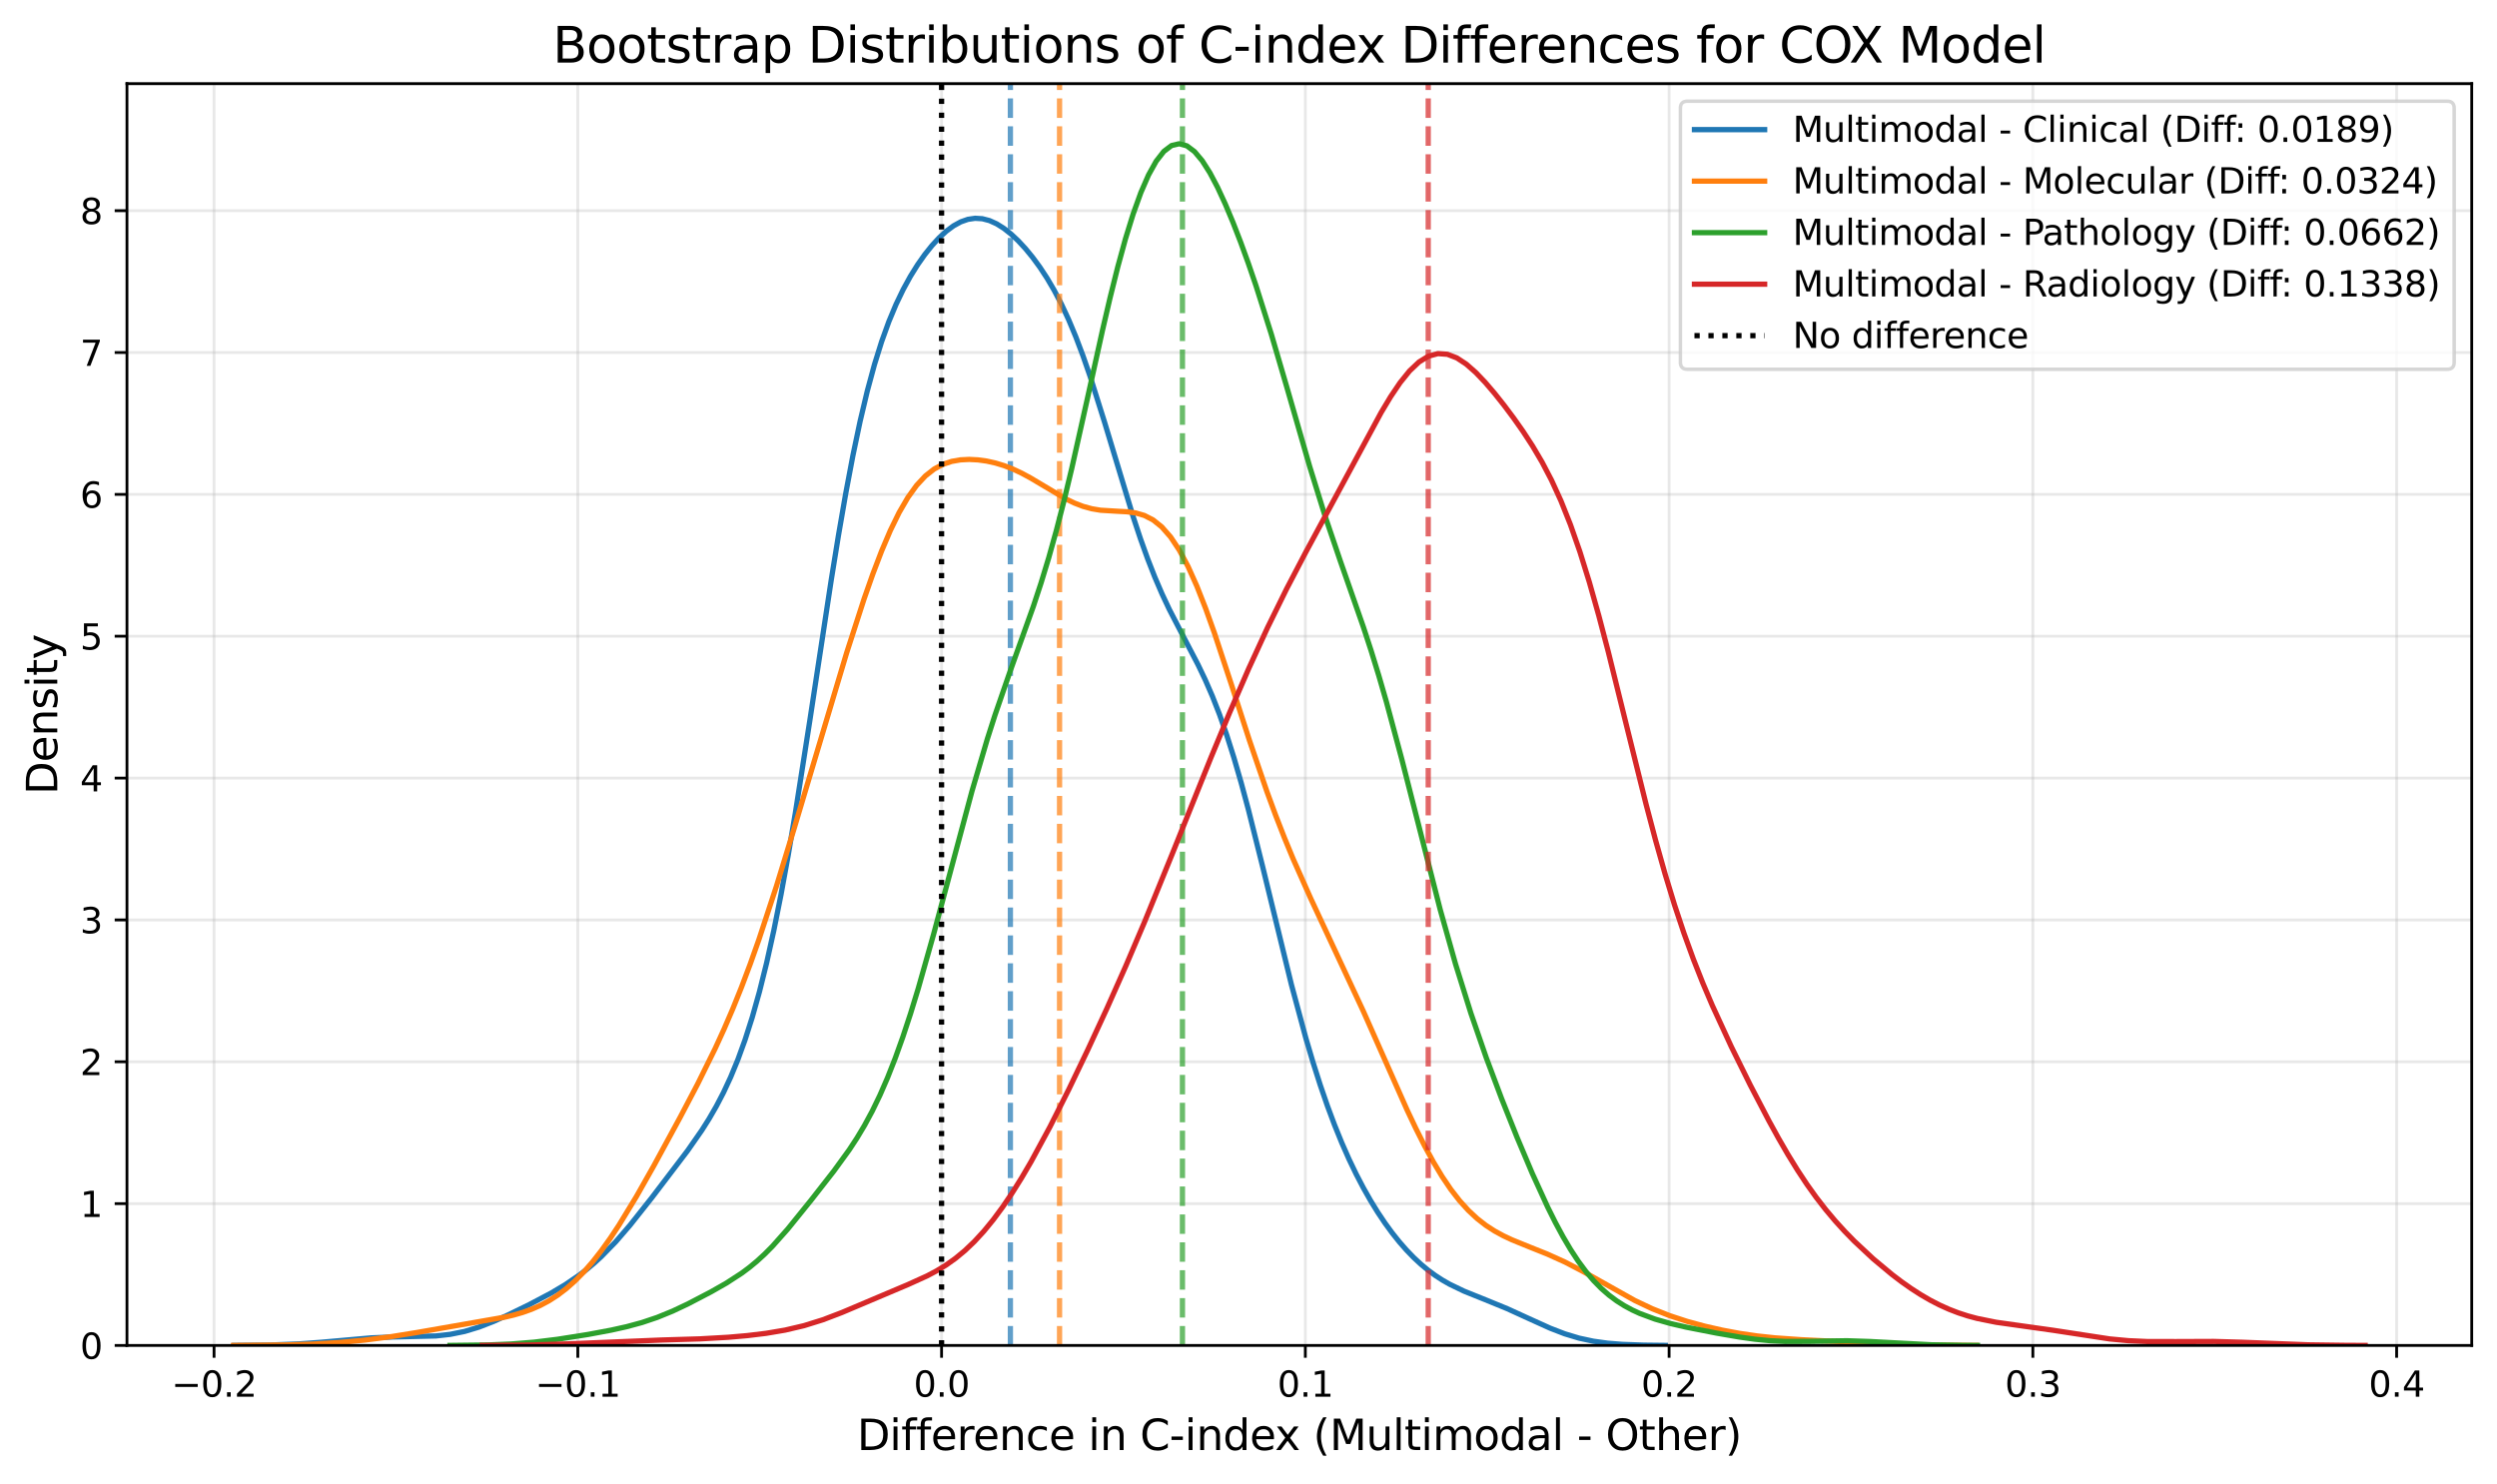 <?xml version="1.0" encoding="utf-8" standalone="no"?>
<!DOCTYPE svg PUBLIC "-//W3C//DTD SVG 1.1//EN"
  "http://www.w3.org/Graphics/SVG/1.1/DTD/svg11.dtd">
<svg xmlns:xlink="http://www.w3.org/1999/xlink" width="711.426pt" height="422.89pt" viewBox="0 0 711.426 422.89" xmlns="http://www.w3.org/2000/svg" version="1.1">
 <defs>
  <style type="text/css">*{stroke-linejoin: round; stroke-linecap: butt}</style>
 </defs>
 <g id="figure_1">
  <g id="patch_1">
   <path d="M 0 422.89 
L 711.426 422.89 
L 711.426 0 
L 0 0 
z
" style="fill: #ffffff"/>
  </g>
  <g id="axes_1">
   <g id="patch_2">
    <path d="M 36.176 383.398 
L 704.226 383.398 
L 704.226 23.838 
L 36.176 23.838 
z
" style="fill: #ffffff"/>
   </g>
   <g id="matplotlib.axis_1">
    <g id="xtick_1">
     <g id="line2d_1">
      <path d="M 60.985 383.398 
L 60.985 23.838 
" clip-path="url(#p49c744f603)" style="fill: none; stroke: #b0b0b0; stroke-opacity: 0.3; stroke-width: 0.8; stroke-linecap: square"/>
     </g>
     <g id="line2d_2">
      <defs>
       <path id="mcd93b3eced" d="M 0 0 
L 0 3.5 
" style="stroke: #000000; stroke-width: 0.8"/>
      </defs>
      <g>
       <use xlink:href="#mcd93b3eced" x="60.985" y="383.398" style="stroke: #000000; stroke-width: 0.8"/>
      </g>
     </g>
     <g id="text_1">
      <!-- −0.2 -->
      <g transform="translate(48.843 397.996) scale(0.1 -0.1)">
       <defs>
        <path id="DejaVuSans-2212" d="M 678 2272 
L 4684 2272 
L 4684 1741 
L 678 1741 
L 678 2272 
z
" transform="scale(0.016)"/>
        <path id="DejaVuSans-30" d="M 2034 4250 
Q 1547 4250 1301 3770 
Q 1056 3291 1056 2328 
Q 1056 1369 1301 889 
Q 1547 409 2034 409 
Q 2525 409 2770 889 
Q 3016 1369 3016 2328 
Q 3016 3291 2770 3770 
Q 2525 4250 2034 4250 
z
M 2034 4750 
Q 2819 4750 3233 4129 
Q 3647 3509 3647 2328 
Q 3647 1150 3233 529 
Q 2819 -91 2034 -91 
Q 1250 -91 836 529 
Q 422 1150 422 2328 
Q 422 3509 836 4129 
Q 1250 4750 2034 4750 
z
" transform="scale(0.016)"/>
        <path id="DejaVuSans-2e" d="M 684 794 
L 1344 794 
L 1344 0 
L 684 0 
L 684 794 
z
" transform="scale(0.016)"/>
        <path id="DejaVuSans-32" d="M 1228 531 
L 3431 531 
L 3431 0 
L 469 0 
L 469 531 
Q 828 903 1448 1529 
Q 2069 2156 2228 2338 
Q 2531 2678 2651 2914 
Q 2772 3150 2772 3378 
Q 2772 3750 2511 3984 
Q 2250 4219 1831 4219 
Q 1534 4219 1204 4116 
Q 875 4013 500 3803 
L 500 4441 
Q 881 4594 1212 4672 
Q 1544 4750 1819 4750 
Q 2544 4750 2975 4387 
Q 3406 4025 3406 3419 
Q 3406 3131 3298 2873 
Q 3191 2616 2906 2266 
Q 2828 2175 2409 1742 
Q 1991 1309 1228 531 
z
" transform="scale(0.016)"/>
       </defs>
       <use xlink:href="#DejaVuSans-2212"/>
       <use xlink:href="#DejaVuSans-30" transform="translate(83.789 0)"/>
       <use xlink:href="#DejaVuSans-2e" transform="translate(147.412 0)"/>
       <use xlink:href="#DejaVuSans-32" transform="translate(179.199 0)"/>
      </g>
     </g>
    </g>
    <g id="xtick_2">
     <g id="line2d_3">
      <path d="M 164.625 383.398 
L 164.625 23.838 
" clip-path="url(#p49c744f603)" style="fill: none; stroke: #b0b0b0; stroke-opacity: 0.3; stroke-width: 0.8; stroke-linecap: square"/>
     </g>
     <g id="line2d_4">
      <g>
       <use xlink:href="#mcd93b3eced" x="164.625" y="383.398" style="stroke: #000000; stroke-width: 0.8"/>
      </g>
     </g>
     <g id="text_2">
      <!-- −0.1 -->
      <g transform="translate(152.484 397.996) scale(0.1 -0.1)">
       <defs>
        <path id="DejaVuSans-31" d="M 794 531 
L 1825 531 
L 1825 4091 
L 703 3866 
L 703 4441 
L 1819 4666 
L 2450 4666 
L 2450 531 
L 3481 531 
L 3481 0 
L 794 0 
L 794 531 
z
" transform="scale(0.016)"/>
       </defs>
       <use xlink:href="#DejaVuSans-2212"/>
       <use xlink:href="#DejaVuSans-30" transform="translate(83.789 0)"/>
       <use xlink:href="#DejaVuSans-2e" transform="translate(147.412 0)"/>
       <use xlink:href="#DejaVuSans-31" transform="translate(179.199 0)"/>
      </g>
     </g>
    </g>
    <g id="xtick_3">
     <g id="line2d_5">
      <path d="M 268.266 383.398 
L 268.266 23.838 
" clip-path="url(#p49c744f603)" style="fill: none; stroke: #b0b0b0; stroke-opacity: 0.3; stroke-width: 0.8; stroke-linecap: square"/>
     </g>
     <g id="line2d_6">
      <g>
       <use xlink:href="#mcd93b3eced" x="268.266" y="383.398" style="stroke: #000000; stroke-width: 0.8"/>
      </g>
     </g>
     <g id="text_3">
      <!-- 0.0 -->
      <g transform="translate(260.315 397.996) scale(0.1 -0.1)">
       <use xlink:href="#DejaVuSans-30"/>
       <use xlink:href="#DejaVuSans-2e" transform="translate(63.623 0)"/>
       <use xlink:href="#DejaVuSans-30" transform="translate(95.41 0)"/>
      </g>
     </g>
    </g>
    <g id="xtick_4">
     <g id="line2d_7">
      <path d="M 371.907 383.398 
L 371.907 23.838 
" clip-path="url(#p49c744f603)" style="fill: none; stroke: #b0b0b0; stroke-opacity: 0.3; stroke-width: 0.8; stroke-linecap: square"/>
     </g>
     <g id="line2d_8">
      <g>
       <use xlink:href="#mcd93b3eced" x="371.907" y="383.398" style="stroke: #000000; stroke-width: 0.8"/>
      </g>
     </g>
     <g id="text_4">
      <!-- 0.1 -->
      <g transform="translate(363.955 397.996) scale(0.1 -0.1)">
       <use xlink:href="#DejaVuSans-30"/>
       <use xlink:href="#DejaVuSans-2e" transform="translate(63.623 0)"/>
       <use xlink:href="#DejaVuSans-31" transform="translate(95.41 0)"/>
      </g>
     </g>
    </g>
    <g id="xtick_5">
     <g id="line2d_9">
      <path d="M 475.547 383.398 
L 475.547 23.838 
" clip-path="url(#p49c744f603)" style="fill: none; stroke: #b0b0b0; stroke-opacity: 0.3; stroke-width: 0.8; stroke-linecap: square"/>
     </g>
     <g id="line2d_10">
      <g>
       <use xlink:href="#mcd93b3eced" x="475.547" y="383.398" style="stroke: #000000; stroke-width: 0.8"/>
      </g>
     </g>
     <g id="text_5">
      <!-- 0.2 -->
      <g transform="translate(467.596 397.996) scale(0.1 -0.1)">
       <use xlink:href="#DejaVuSans-30"/>
       <use xlink:href="#DejaVuSans-2e" transform="translate(63.623 0)"/>
       <use xlink:href="#DejaVuSans-32" transform="translate(95.41 0)"/>
      </g>
     </g>
    </g>
    <g id="xtick_6">
     <g id="line2d_11">
      <path d="M 579.188 383.398 
L 579.188 23.838 
" clip-path="url(#p49c744f603)" style="fill: none; stroke: #b0b0b0; stroke-opacity: 0.3; stroke-width: 0.8; stroke-linecap: square"/>
     </g>
     <g id="line2d_12">
      <g>
       <use xlink:href="#mcd93b3eced" x="579.188" y="383.398" style="stroke: #000000; stroke-width: 0.8"/>
      </g>
     </g>
     <g id="text_6">
      <!-- 0.3 -->
      <g transform="translate(571.236 397.996) scale(0.1 -0.1)">
       <defs>
        <path id="DejaVuSans-33" d="M 2597 2516 
Q 3050 2419 3304 2112 
Q 3559 1806 3559 1356 
Q 3559 666 3084 287 
Q 2609 -91 1734 -91 
Q 1441 -91 1130 -33 
Q 819 25 488 141 
L 488 750 
Q 750 597 1062 519 
Q 1375 441 1716 441 
Q 2309 441 2620 675 
Q 2931 909 2931 1356 
Q 2931 1769 2642 2001 
Q 2353 2234 1838 2234 
L 1294 2234 
L 1294 2753 
L 1863 2753 
Q 2328 2753 2575 2939 
Q 2822 3125 2822 3475 
Q 2822 3834 2567 4026 
Q 2313 4219 1838 4219 
Q 1578 4219 1281 4162 
Q 984 4106 628 3988 
L 628 4550 
Q 988 4650 1302 4700 
Q 1616 4750 1894 4750 
Q 2613 4750 3031 4423 
Q 3450 4097 3450 3541 
Q 3450 3153 3228 2886 
Q 3006 2619 2597 2516 
z
" transform="scale(0.016)"/>
       </defs>
       <use xlink:href="#DejaVuSans-30"/>
       <use xlink:href="#DejaVuSans-2e" transform="translate(63.623 0)"/>
       <use xlink:href="#DejaVuSans-33" transform="translate(95.41 0)"/>
      </g>
     </g>
    </g>
    <g id="xtick_7">
     <g id="line2d_13">
      <path d="M 682.829 383.398 
L 682.829 23.838 
" clip-path="url(#p49c744f603)" style="fill: none; stroke: #b0b0b0; stroke-opacity: 0.3; stroke-width: 0.8; stroke-linecap: square"/>
     </g>
     <g id="line2d_14">
      <g>
       <use xlink:href="#mcd93b3eced" x="682.829" y="383.398" style="stroke: #000000; stroke-width: 0.8"/>
      </g>
     </g>
     <g id="text_7">
      <!-- 0.4 -->
      <g transform="translate(674.877 397.996) scale(0.1 -0.1)">
       <defs>
        <path id="DejaVuSans-34" d="M 2419 4116 
L 825 1625 
L 2419 1625 
L 2419 4116 
z
M 2253 4666 
L 3047 4666 
L 3047 1625 
L 3713 1625 
L 3713 1100 
L 3047 1100 
L 3047 0 
L 2419 0 
L 2419 1100 
L 313 1100 
L 313 1709 
L 2253 4666 
z
" transform="scale(0.016)"/>
       </defs>
       <use xlink:href="#DejaVuSans-30"/>
       <use xlink:href="#DejaVuSans-2e" transform="translate(63.623 0)"/>
       <use xlink:href="#DejaVuSans-34" transform="translate(95.41 0)"/>
      </g>
     </g>
    </g>
    <g id="text_8">
     <!-- Difference in C-index (Multimodal - Other) -->
     <g transform="translate(244.19 413.194) scale(0.12 -0.12)">
      <defs>
       <path id="DejaVuSans-44" d="M 1259 4147 
L 1259 519 
L 2022 519 
Q 2988 519 3436 956 
Q 3884 1394 3884 2338 
Q 3884 3275 3436 3711 
Q 2988 4147 2022 4147 
L 1259 4147 
z
M 628 4666 
L 1925 4666 
Q 3281 4666 3915 4102 
Q 4550 3538 4550 2338 
Q 4550 1131 3912 565 
Q 3275 0 1925 0 
L 628 0 
L 628 4666 
z
" transform="scale(0.016)"/>
       <path id="DejaVuSans-69" d="M 603 3500 
L 1178 3500 
L 1178 0 
L 603 0 
L 603 3500 
z
M 603 4863 
L 1178 4863 
L 1178 4134 
L 603 4134 
L 603 4863 
z
" transform="scale(0.016)"/>
       <path id="DejaVuSans-66" d="M 2375 4863 
L 2375 4384 
L 1825 4384 
Q 1516 4384 1395 4259 
Q 1275 4134 1275 3809 
L 1275 3500 
L 2222 3500 
L 2222 3053 
L 1275 3053 
L 1275 0 
L 697 0 
L 697 3053 
L 147 3053 
L 147 3500 
L 697 3500 
L 697 3744 
Q 697 4328 969 4595 
Q 1241 4863 1831 4863 
L 2375 4863 
z
" transform="scale(0.016)"/>
       <path id="DejaVuSans-65" d="M 3597 1894 
L 3597 1613 
L 953 1613 
Q 991 1019 1311 708 
Q 1631 397 2203 397 
Q 2534 397 2845 478 
Q 3156 559 3463 722 
L 3463 178 
Q 3153 47 2828 -22 
Q 2503 -91 2169 -91 
Q 1331 -91 842 396 
Q 353 884 353 1716 
Q 353 2575 817 3079 
Q 1281 3584 2069 3584 
Q 2775 3584 3186 3129 
Q 3597 2675 3597 1894 
z
M 3022 2063 
Q 3016 2534 2758 2815 
Q 2500 3097 2075 3097 
Q 1594 3097 1305 2825 
Q 1016 2553 972 2059 
L 3022 2063 
z
" transform="scale(0.016)"/>
       <path id="DejaVuSans-72" d="M 2631 2963 
Q 2534 3019 2420 3045 
Q 2306 3072 2169 3072 
Q 1681 3072 1420 2755 
Q 1159 2438 1159 1844 
L 1159 0 
L 581 0 
L 581 3500 
L 1159 3500 
L 1159 2956 
Q 1341 3275 1631 3429 
Q 1922 3584 2338 3584 
Q 2397 3584 2469 3576 
Q 2541 3569 2628 3553 
L 2631 2963 
z
" transform="scale(0.016)"/>
       <path id="DejaVuSans-6e" d="M 3513 2113 
L 3513 0 
L 2938 0 
L 2938 2094 
Q 2938 2591 2744 2837 
Q 2550 3084 2163 3084 
Q 1697 3084 1428 2787 
Q 1159 2491 1159 1978 
L 1159 0 
L 581 0 
L 581 3500 
L 1159 3500 
L 1159 2956 
Q 1366 3272 1645 3428 
Q 1925 3584 2291 3584 
Q 2894 3584 3203 3211 
Q 3513 2838 3513 2113 
z
" transform="scale(0.016)"/>
       <path id="DejaVuSans-63" d="M 3122 3366 
L 3122 2828 
Q 2878 2963 2633 3030 
Q 2388 3097 2138 3097 
Q 1578 3097 1268 2742 
Q 959 2388 959 1747 
Q 959 1106 1268 751 
Q 1578 397 2138 397 
Q 2388 397 2633 464 
Q 2878 531 3122 666 
L 3122 134 
Q 2881 22 2623 -34 
Q 2366 -91 2075 -91 
Q 1284 -91 818 406 
Q 353 903 353 1747 
Q 353 2603 823 3093 
Q 1294 3584 2113 3584 
Q 2378 3584 2631 3529 
Q 2884 3475 3122 3366 
z
" transform="scale(0.016)"/>
       <path id="DejaVuSans-20" transform="scale(0.016)"/>
       <path id="DejaVuSans-43" d="M 4122 4306 
L 4122 3641 
Q 3803 3938 3442 4084 
Q 3081 4231 2675 4231 
Q 1875 4231 1450 3742 
Q 1025 3253 1025 2328 
Q 1025 1406 1450 917 
Q 1875 428 2675 428 
Q 3081 428 3442 575 
Q 3803 722 4122 1019 
L 4122 359 
Q 3791 134 3420 21 
Q 3050 -91 2638 -91 
Q 1578 -91 968 557 
Q 359 1206 359 2328 
Q 359 3453 968 4101 
Q 1578 4750 2638 4750 
Q 3056 4750 3426 4639 
Q 3797 4528 4122 4306 
z
" transform="scale(0.016)"/>
       <path id="DejaVuSans-2d" d="M 313 2009 
L 1997 2009 
L 1997 1497 
L 313 1497 
L 313 2009 
z
" transform="scale(0.016)"/>
       <path id="DejaVuSans-64" d="M 2906 2969 
L 2906 4863 
L 3481 4863 
L 3481 0 
L 2906 0 
L 2906 525 
Q 2725 213 2448 61 
Q 2172 -91 1784 -91 
Q 1150 -91 751 415 
Q 353 922 353 1747 
Q 353 2572 751 3078 
Q 1150 3584 1784 3584 
Q 2172 3584 2448 3432 
Q 2725 3281 2906 2969 
z
M 947 1747 
Q 947 1113 1208 752 
Q 1469 391 1925 391 
Q 2381 391 2643 752 
Q 2906 1113 2906 1747 
Q 2906 2381 2643 2742 
Q 2381 3103 1925 3103 
Q 1469 3103 1208 2742 
Q 947 2381 947 1747 
z
" transform="scale(0.016)"/>
       <path id="DejaVuSans-78" d="M 3513 3500 
L 2247 1797 
L 3578 0 
L 2900 0 
L 1881 1375 
L 863 0 
L 184 0 
L 1544 1831 
L 300 3500 
L 978 3500 
L 1906 2253 
L 2834 3500 
L 3513 3500 
z
" transform="scale(0.016)"/>
       <path id="DejaVuSans-28" d="M 1984 4856 
Q 1566 4138 1362 3434 
Q 1159 2731 1159 2009 
Q 1159 1288 1364 580 
Q 1569 -128 1984 -844 
L 1484 -844 
Q 1016 -109 783 600 
Q 550 1309 550 2009 
Q 550 2706 781 3412 
Q 1013 4119 1484 4856 
L 1984 4856 
z
" transform="scale(0.016)"/>
       <path id="DejaVuSans-4d" d="M 628 4666 
L 1569 4666 
L 2759 1491 
L 3956 4666 
L 4897 4666 
L 4897 0 
L 4281 0 
L 4281 4097 
L 3078 897 
L 2444 897 
L 1241 4097 
L 1241 0 
L 628 0 
L 628 4666 
z
" transform="scale(0.016)"/>
       <path id="DejaVuSans-75" d="M 544 1381 
L 544 3500 
L 1119 3500 
L 1119 1403 
Q 1119 906 1312 657 
Q 1506 409 1894 409 
Q 2359 409 2629 706 
Q 2900 1003 2900 1516 
L 2900 3500 
L 3475 3500 
L 3475 0 
L 2900 0 
L 2900 538 
Q 2691 219 2414 64 
Q 2138 -91 1772 -91 
Q 1169 -91 856 284 
Q 544 659 544 1381 
z
M 1991 3584 
L 1991 3584 
z
" transform="scale(0.016)"/>
       <path id="DejaVuSans-6c" d="M 603 4863 
L 1178 4863 
L 1178 0 
L 603 0 
L 603 4863 
z
" transform="scale(0.016)"/>
       <path id="DejaVuSans-74" d="M 1172 4494 
L 1172 3500 
L 2356 3500 
L 2356 3053 
L 1172 3053 
L 1172 1153 
Q 1172 725 1289 603 
Q 1406 481 1766 481 
L 2356 481 
L 2356 0 
L 1766 0 
Q 1100 0 847 248 
Q 594 497 594 1153 
L 594 3053 
L 172 3053 
L 172 3500 
L 594 3500 
L 594 4494 
L 1172 4494 
z
" transform="scale(0.016)"/>
       <path id="DejaVuSans-6d" d="M 3328 2828 
Q 3544 3216 3844 3400 
Q 4144 3584 4550 3584 
Q 5097 3584 5394 3201 
Q 5691 2819 5691 2113 
L 5691 0 
L 5113 0 
L 5113 2094 
Q 5113 2597 4934 2840 
Q 4756 3084 4391 3084 
Q 3944 3084 3684 2787 
Q 3425 2491 3425 1978 
L 3425 0 
L 2847 0 
L 2847 2094 
Q 2847 2600 2669 2842 
Q 2491 3084 2119 3084 
Q 1678 3084 1418 2786 
Q 1159 2488 1159 1978 
L 1159 0 
L 581 0 
L 581 3500 
L 1159 3500 
L 1159 2956 
Q 1356 3278 1631 3431 
Q 1906 3584 2284 3584 
Q 2666 3584 2933 3390 
Q 3200 3197 3328 2828 
z
" transform="scale(0.016)"/>
       <path id="DejaVuSans-6f" d="M 1959 3097 
Q 1497 3097 1228 2736 
Q 959 2375 959 1747 
Q 959 1119 1226 758 
Q 1494 397 1959 397 
Q 2419 397 2687 759 
Q 2956 1122 2956 1747 
Q 2956 2369 2687 2733 
Q 2419 3097 1959 3097 
z
M 1959 3584 
Q 2709 3584 3137 3096 
Q 3566 2609 3566 1747 
Q 3566 888 3137 398 
Q 2709 -91 1959 -91 
Q 1206 -91 779 398 
Q 353 888 353 1747 
Q 353 2609 779 3096 
Q 1206 3584 1959 3584 
z
" transform="scale(0.016)"/>
       <path id="DejaVuSans-61" d="M 2194 1759 
Q 1497 1759 1228 1600 
Q 959 1441 959 1056 
Q 959 750 1161 570 
Q 1363 391 1709 391 
Q 2188 391 2477 730 
Q 2766 1069 2766 1631 
L 2766 1759 
L 2194 1759 
z
M 3341 1997 
L 3341 0 
L 2766 0 
L 2766 531 
Q 2569 213 2275 61 
Q 1981 -91 1556 -91 
Q 1019 -91 701 211 
Q 384 513 384 1019 
Q 384 1609 779 1909 
Q 1175 2209 1959 2209 
L 2766 2209 
L 2766 2266 
Q 2766 2663 2505 2880 
Q 2244 3097 1772 3097 
Q 1472 3097 1187 3025 
Q 903 2953 641 2809 
L 641 3341 
Q 956 3463 1253 3523 
Q 1550 3584 1831 3584 
Q 2591 3584 2966 3190 
Q 3341 2797 3341 1997 
z
" transform="scale(0.016)"/>
       <path id="DejaVuSans-4f" d="M 2522 4238 
Q 1834 4238 1429 3725 
Q 1025 3213 1025 2328 
Q 1025 1447 1429 934 
Q 1834 422 2522 422 
Q 3209 422 3611 934 
Q 4013 1447 4013 2328 
Q 4013 3213 3611 3725 
Q 3209 4238 2522 4238 
z
M 2522 4750 
Q 3503 4750 4090 4092 
Q 4678 3434 4678 2328 
Q 4678 1225 4090 567 
Q 3503 -91 2522 -91 
Q 1538 -91 948 565 
Q 359 1222 359 2328 
Q 359 3434 948 4092 
Q 1538 4750 2522 4750 
z
" transform="scale(0.016)"/>
       <path id="DejaVuSans-68" d="M 3513 2113 
L 3513 0 
L 2938 0 
L 2938 2094 
Q 2938 2591 2744 2837 
Q 2550 3084 2163 3084 
Q 1697 3084 1428 2787 
Q 1159 2491 1159 1978 
L 1159 0 
L 581 0 
L 581 4863 
L 1159 4863 
L 1159 2956 
Q 1366 3272 1645 3428 
Q 1925 3584 2291 3584 
Q 2894 3584 3203 3211 
Q 3513 2838 3513 2113 
z
" transform="scale(0.016)"/>
       <path id="DejaVuSans-29" d="M 513 4856 
L 1013 4856 
Q 1481 4119 1714 3412 
Q 1947 2706 1947 2009 
Q 1947 1309 1714 600 
Q 1481 -109 1013 -844 
L 513 -844 
Q 928 -128 1133 580 
Q 1338 1288 1338 2009 
Q 1338 2731 1133 3434 
Q 928 4138 513 4856 
z
" transform="scale(0.016)"/>
      </defs>
      <use xlink:href="#DejaVuSans-44"/>
      <use xlink:href="#DejaVuSans-69" transform="translate(77.002 0)"/>
      <use xlink:href="#DejaVuSans-66" transform="translate(104.785 0)"/>
      <use xlink:href="#DejaVuSans-66" transform="translate(139.99 0)"/>
      <use xlink:href="#DejaVuSans-65" transform="translate(175.195 0)"/>
      <use xlink:href="#DejaVuSans-72" transform="translate(236.719 0)"/>
      <use xlink:href="#DejaVuSans-65" transform="translate(275.582 0)"/>
      <use xlink:href="#DejaVuSans-6e" transform="translate(337.105 0)"/>
      <use xlink:href="#DejaVuSans-63" transform="translate(400.484 0)"/>
      <use xlink:href="#DejaVuSans-65" transform="translate(455.465 0)"/>
      <use xlink:href="#DejaVuSans-20" transform="translate(516.988 0)"/>
      <use xlink:href="#DejaVuSans-69" transform="translate(548.775 0)"/>
      <use xlink:href="#DejaVuSans-6e" transform="translate(576.559 0)"/>
      <use xlink:href="#DejaVuSans-20" transform="translate(639.938 0)"/>
      <use xlink:href="#DejaVuSans-43" transform="translate(671.725 0)"/>
      <use xlink:href="#DejaVuSans-2d" transform="translate(741.549 0)"/>
      <use xlink:href="#DejaVuSans-69" transform="translate(777.633 0)"/>
      <use xlink:href="#DejaVuSans-6e" transform="translate(805.416 0)"/>
      <use xlink:href="#DejaVuSans-64" transform="translate(868.795 0)"/>
      <use xlink:href="#DejaVuSans-65" transform="translate(932.271 0)"/>
      <use xlink:href="#DejaVuSans-78" transform="translate(992.045 0)"/>
      <use xlink:href="#DejaVuSans-20" transform="translate(1051.225 0)"/>
      <use xlink:href="#DejaVuSans-28" transform="translate(1083.012 0)"/>
      <use xlink:href="#DejaVuSans-4d" transform="translate(1122.025 0)"/>
      <use xlink:href="#DejaVuSans-75" transform="translate(1208.305 0)"/>
      <use xlink:href="#DejaVuSans-6c" transform="translate(1271.684 0)"/>
      <use xlink:href="#DejaVuSans-74" transform="translate(1299.467 0)"/>
      <use xlink:href="#DejaVuSans-69" transform="translate(1338.676 0)"/>
      <use xlink:href="#DejaVuSans-6d" transform="translate(1366.459 0)"/>
      <use xlink:href="#DejaVuSans-6f" transform="translate(1463.871 0)"/>
      <use xlink:href="#DejaVuSans-64" transform="translate(1525.053 0)"/>
      <use xlink:href="#DejaVuSans-61" transform="translate(1588.529 0)"/>
      <use xlink:href="#DejaVuSans-6c" transform="translate(1649.809 0)"/>
      <use xlink:href="#DejaVuSans-20" transform="translate(1677.592 0)"/>
      <use xlink:href="#DejaVuSans-2d" transform="translate(1709.379 0)"/>
      <use xlink:href="#DejaVuSans-20" transform="translate(1745.463 0)"/>
      <use xlink:href="#DejaVuSans-4f" transform="translate(1777.25 0)"/>
      <use xlink:href="#DejaVuSans-74" transform="translate(1855.961 0)"/>
      <use xlink:href="#DejaVuSans-68" transform="translate(1895.17 0)"/>
      <use xlink:href="#DejaVuSans-65" transform="translate(1958.549 0)"/>
      <use xlink:href="#DejaVuSans-72" transform="translate(2020.072 0)"/>
      <use xlink:href="#DejaVuSans-29" transform="translate(2061.186 0)"/>
     </g>
    </g>
   </g>
   <g id="matplotlib.axis_2">
    <g id="ytick_1">
     <g id="line2d_15">
      <path d="M 36.176 383.398 
L 704.226 383.398 
" clip-path="url(#p49c744f603)" style="fill: none; stroke: #b0b0b0; stroke-opacity: 0.3; stroke-width: 0.8; stroke-linecap: square"/>
     </g>
     <g id="line2d_16">
      <defs>
       <path id="mb115c96c1b" d="M 0 0 
L -3.5 0 
" style="stroke: #000000; stroke-width: 0.8"/>
      </defs>
      <g>
       <use xlink:href="#mb115c96c1b" x="36.176" y="383.398" style="stroke: #000000; stroke-width: 0.8"/>
      </g>
     </g>
     <g id="text_9">
      <!-- 0 -->
      <g transform="translate(22.814 387.197) scale(0.1 -0.1)">
       <use xlink:href="#DejaVuSans-30"/>
      </g>
     </g>
    </g>
    <g id="ytick_2">
     <g id="line2d_17">
      <path d="M 36.176 342.978 
L 704.226 342.978 
" clip-path="url(#p49c744f603)" style="fill: none; stroke: #b0b0b0; stroke-opacity: 0.3; stroke-width: 0.8; stroke-linecap: square"/>
     </g>
     <g id="line2d_18">
      <g>
       <use xlink:href="#mb115c96c1b" x="36.176" y="342.978" style="stroke: #000000; stroke-width: 0.8"/>
      </g>
     </g>
     <g id="text_10">
      <!-- 1 -->
      <g transform="translate(22.814 346.777) scale(0.1 -0.1)">
       <use xlink:href="#DejaVuSans-31"/>
      </g>
     </g>
    </g>
    <g id="ytick_3">
     <g id="line2d_19">
      <path d="M 36.176 302.558 
L 704.226 302.558 
" clip-path="url(#p49c744f603)" style="fill: none; stroke: #b0b0b0; stroke-opacity: 0.3; stroke-width: 0.8; stroke-linecap: square"/>
     </g>
     <g id="line2d_20">
      <g>
       <use xlink:href="#mb115c96c1b" x="36.176" y="302.558" style="stroke: #000000; stroke-width: 0.8"/>
      </g>
     </g>
     <g id="text_11">
      <!-- 2 -->
      <g transform="translate(22.814 306.357) scale(0.1 -0.1)">
       <use xlink:href="#DejaVuSans-32"/>
      </g>
     </g>
    </g>
    <g id="ytick_4">
     <g id="line2d_21">
      <path d="M 36.176 262.138 
L 704.226 262.138 
" clip-path="url(#p49c744f603)" style="fill: none; stroke: #b0b0b0; stroke-opacity: 0.3; stroke-width: 0.8; stroke-linecap: square"/>
     </g>
     <g id="line2d_22">
      <g>
       <use xlink:href="#mb115c96c1b" x="36.176" y="262.138" style="stroke: #000000; stroke-width: 0.8"/>
      </g>
     </g>
     <g id="text_12">
      <!-- 3 -->
      <g transform="translate(22.814 265.937) scale(0.1 -0.1)">
       <use xlink:href="#DejaVuSans-33"/>
      </g>
     </g>
    </g>
    <g id="ytick_5">
     <g id="line2d_23">
      <path d="M 36.176 221.717 
L 704.226 221.717 
" clip-path="url(#p49c744f603)" style="fill: none; stroke: #b0b0b0; stroke-opacity: 0.3; stroke-width: 0.8; stroke-linecap: square"/>
     </g>
     <g id="line2d_24">
      <g>
       <use xlink:href="#mb115c96c1b" x="36.176" y="221.717" style="stroke: #000000; stroke-width: 0.8"/>
      </g>
     </g>
     <g id="text_13">
      <!-- 4 -->
      <g transform="translate(22.814 225.517) scale(0.1 -0.1)">
       <use xlink:href="#DejaVuSans-34"/>
      </g>
     </g>
    </g>
    <g id="ytick_6">
     <g id="line2d_25">
      <path d="M 36.176 181.297 
L 704.226 181.297 
" clip-path="url(#p49c744f603)" style="fill: none; stroke: #b0b0b0; stroke-opacity: 0.3; stroke-width: 0.8; stroke-linecap: square"/>
     </g>
     <g id="line2d_26">
      <g>
       <use xlink:href="#mb115c96c1b" x="36.176" y="181.297" style="stroke: #000000; stroke-width: 0.8"/>
      </g>
     </g>
     <g id="text_14">
      <!-- 5 -->
      <g transform="translate(22.814 185.097) scale(0.1 -0.1)">
       <defs>
        <path id="DejaVuSans-35" d="M 691 4666 
L 3169 4666 
L 3169 4134 
L 1269 4134 
L 1269 2991 
Q 1406 3038 1543 3061 
Q 1681 3084 1819 3084 
Q 2600 3084 3056 2656 
Q 3513 2228 3513 1497 
Q 3513 744 3044 326 
Q 2575 -91 1722 -91 
Q 1428 -91 1123 -41 
Q 819 9 494 109 
L 494 744 
Q 775 591 1075 516 
Q 1375 441 1709 441 
Q 2250 441 2565 725 
Q 2881 1009 2881 1497 
Q 2881 1984 2565 2268 
Q 2250 2553 1709 2553 
Q 1456 2553 1204 2497 
Q 953 2441 691 2322 
L 691 4666 
z
" transform="scale(0.016)"/>
       </defs>
       <use xlink:href="#DejaVuSans-35"/>
      </g>
     </g>
    </g>
    <g id="ytick_7">
     <g id="line2d_27">
      <path d="M 36.176 140.877 
L 704.226 140.877 
" clip-path="url(#p49c744f603)" style="fill: none; stroke: #b0b0b0; stroke-opacity: 0.3; stroke-width: 0.8; stroke-linecap: square"/>
     </g>
     <g id="line2d_28">
      <g>
       <use xlink:href="#mb115c96c1b" x="36.176" y="140.877" style="stroke: #000000; stroke-width: 0.8"/>
      </g>
     </g>
     <g id="text_15">
      <!-- 6 -->
      <g transform="translate(22.814 144.677) scale(0.1 -0.1)">
       <defs>
        <path id="DejaVuSans-36" d="M 2113 2584 
Q 1688 2584 1439 2293 
Q 1191 2003 1191 1497 
Q 1191 994 1439 701 
Q 1688 409 2113 409 
Q 2538 409 2786 701 
Q 3034 994 3034 1497 
Q 3034 2003 2786 2293 
Q 2538 2584 2113 2584 
z
M 3366 4563 
L 3366 3988 
Q 3128 4100 2886 4159 
Q 2644 4219 2406 4219 
Q 1781 4219 1451 3797 
Q 1122 3375 1075 2522 
Q 1259 2794 1537 2939 
Q 1816 3084 2150 3084 
Q 2853 3084 3261 2657 
Q 3669 2231 3669 1497 
Q 3669 778 3244 343 
Q 2819 -91 2113 -91 
Q 1303 -91 875 529 
Q 447 1150 447 2328 
Q 447 3434 972 4092 
Q 1497 4750 2381 4750 
Q 2619 4750 2861 4703 
Q 3103 4656 3366 4563 
z
" transform="scale(0.016)"/>
       </defs>
       <use xlink:href="#DejaVuSans-36"/>
      </g>
     </g>
    </g>
    <g id="ytick_8">
     <g id="line2d_29">
      <path d="M 36.176 100.457 
L 704.226 100.457 
" clip-path="url(#p49c744f603)" style="fill: none; stroke: #b0b0b0; stroke-opacity: 0.3; stroke-width: 0.8; stroke-linecap: square"/>
     </g>
     <g id="line2d_30">
      <g>
       <use xlink:href="#mb115c96c1b" x="36.176" y="100.457" style="stroke: #000000; stroke-width: 0.8"/>
      </g>
     </g>
     <g id="text_16">
      <!-- 7 -->
      <g transform="translate(22.814 104.256) scale(0.1 -0.1)">
       <defs>
        <path id="DejaVuSans-37" d="M 525 4666 
L 3525 4666 
L 3525 4397 
L 1831 0 
L 1172 0 
L 2766 4134 
L 525 4134 
L 525 4666 
z
" transform="scale(0.016)"/>
       </defs>
       <use xlink:href="#DejaVuSans-37"/>
      </g>
     </g>
    </g>
    <g id="ytick_9">
     <g id="line2d_31">
      <path d="M 36.176 60.037 
L 704.226 60.037 
" clip-path="url(#p49c744f603)" style="fill: none; stroke: #b0b0b0; stroke-opacity: 0.3; stroke-width: 0.8; stroke-linecap: square"/>
     </g>
     <g id="line2d_32">
      <g>
       <use xlink:href="#mb115c96c1b" x="36.176" y="60.037" style="stroke: #000000; stroke-width: 0.8"/>
      </g>
     </g>
     <g id="text_17">
      <!-- 8 -->
      <g transform="translate(22.814 63.836) scale(0.1 -0.1)">
       <defs>
        <path id="DejaVuSans-38" d="M 2034 2216 
Q 1584 2216 1326 1975 
Q 1069 1734 1069 1313 
Q 1069 891 1326 650 
Q 1584 409 2034 409 
Q 2484 409 2743 651 
Q 3003 894 3003 1313 
Q 3003 1734 2745 1975 
Q 2488 2216 2034 2216 
z
M 1403 2484 
Q 997 2584 770 2862 
Q 544 3141 544 3541 
Q 544 4100 942 4425 
Q 1341 4750 2034 4750 
Q 2731 4750 3128 4425 
Q 3525 4100 3525 3541 
Q 3525 3141 3298 2862 
Q 3072 2584 2669 2484 
Q 3125 2378 3379 2068 
Q 3634 1759 3634 1313 
Q 3634 634 3220 271 
Q 2806 -91 2034 -91 
Q 1263 -91 848 271 
Q 434 634 434 1313 
Q 434 1759 690 2068 
Q 947 2378 1403 2484 
z
M 1172 3481 
Q 1172 3119 1398 2916 
Q 1625 2713 2034 2713 
Q 2441 2713 2670 2916 
Q 2900 3119 2900 3481 
Q 2900 3844 2670 4047 
Q 2441 4250 2034 4250 
Q 1625 4250 1398 4047 
Q 1172 3844 1172 3481 
z
" transform="scale(0.016)"/>
       </defs>
       <use xlink:href="#DejaVuSans-38"/>
      </g>
     </g>
    </g>
    <g id="text_18">
     <!-- Density -->
     <g transform="translate(16.318 226.428) rotate(-90) scale(0.12 -0.12)">
      <defs>
       <path id="DejaVuSans-73" d="M 2834 3397 
L 2834 2853 
Q 2591 2978 2328 3040 
Q 2066 3103 1784 3103 
Q 1356 3103 1142 2972 
Q 928 2841 928 2578 
Q 928 2378 1081 2264 
Q 1234 2150 1697 2047 
L 1894 2003 
Q 2506 1872 2764 1633 
Q 3022 1394 3022 966 
Q 3022 478 2636 193 
Q 2250 -91 1575 -91 
Q 1294 -91 989 -36 
Q 684 19 347 128 
L 347 722 
Q 666 556 975 473 
Q 1284 391 1588 391 
Q 1994 391 2212 530 
Q 2431 669 2431 922 
Q 2431 1156 2273 1281 
Q 2116 1406 1581 1522 
L 1381 1569 
Q 847 1681 609 1914 
Q 372 2147 372 2553 
Q 372 3047 722 3315 
Q 1072 3584 1716 3584 
Q 2034 3584 2315 3537 
Q 2597 3491 2834 3397 
z
" transform="scale(0.016)"/>
       <path id="DejaVuSans-79" d="M 2059 -325 
Q 1816 -950 1584 -1140 
Q 1353 -1331 966 -1331 
L 506 -1331 
L 506 -850 
L 844 -850 
Q 1081 -850 1212 -737 
Q 1344 -625 1503 -206 
L 1606 56 
L 191 3500 
L 800 3500 
L 1894 763 
L 2988 3500 
L 3597 3500 
L 2059 -325 
z
" transform="scale(0.016)"/>
      </defs>
      <use xlink:href="#DejaVuSans-44"/>
      <use xlink:href="#DejaVuSans-65" transform="translate(77.002 0)"/>
      <use xlink:href="#DejaVuSans-6e" transform="translate(138.525 0)"/>
      <use xlink:href="#DejaVuSans-73" transform="translate(201.904 0)"/>
      <use xlink:href="#DejaVuSans-69" transform="translate(254.004 0)"/>
      <use xlink:href="#DejaVuSans-74" transform="translate(281.787 0)"/>
      <use xlink:href="#DejaVuSans-79" transform="translate(320.996 0)"/>
     </g>
    </g>
   </g>
   <g id="line2d_33">
    <path d="M 66.835 383.383 
L 77.078 383.27 
L 85.271 382.946 
L 91.416 382.492 
L 105.755 381.229 
L 111.901 380.979 
L 124.191 380.681 
L 128.288 380.224 
L 132.385 379.392 
L 136.482 378.154 
L 140.578 376.565 
L 144.675 374.732 
L 150.82 371.737 
L 156.966 368.493 
L 161.062 366.066 
L 165.159 363.268 
L 167.208 361.686 
L 169.256 359.961 
L 171.305 358.086 
L 175.401 353.879 
L 179.498 349.13 
L 185.643 341.373 
L 195.885 327.917 
L 199.982 322.038 
L 202.031 318.795 
L 204.079 315.25 
L 206.128 311.322 
L 208.176 306.919 
L 210.224 301.947 
L 212.273 296.305 
L 214.321 289.892 
L 216.37 282.613 
L 218.418 274.389 
L 220.466 265.164 
L 222.515 254.925 
L 224.563 243.709 
L 226.612 231.612 
L 230.709 205.459 
L 236.854 165.109 
L 238.902 152.477 
L 240.951 140.662 
L 242.999 129.829 
L 245.047 120.078 
L 247.096 111.438 
L 249.144 103.878 
L 251.193 97.318 
L 253.241 91.648 
L 255.289 86.742 
L 257.338 82.475 
L 259.386 78.738 
L 261.435 75.444 
L 263.483 72.532 
L 265.532 69.969 
L 267.58 67.744 
L 269.628 65.865 
L 271.677 64.35 
L 273.725 63.222 
L 275.774 62.502 
L 277.822 62.202 
L 279.87 62.324 
L 281.919 62.859 
L 283.967 63.786 
L 286.016 65.076 
L 288.064 66.698 
L 290.112 68.624 
L 292.161 70.837 
L 294.209 73.331 
L 296.258 76.122 
L 298.306 79.242 
L 300.355 82.734 
L 302.403 86.653 
L 304.451 91.047 
L 306.5 95.949 
L 308.548 101.368 
L 310.597 107.279 
L 314.693 120.279 
L 322.887 147.363 
L 324.935 153.529 
L 326.984 159.246 
L 329.032 164.481 
L 331.081 169.248 
L 333.129 173.607 
L 337.226 181.538 
L 341.323 189.387 
L 343.371 193.671 
L 345.42 198.382 
L 347.468 203.625 
L 349.516 209.47 
L 351.565 215.939 
L 353.613 223.01 
L 355.662 230.62 
L 359.759 247.018 
L 367.952 280.616 
L 372.049 295.806 
L 374.097 302.726 
L 376.146 309.163 
L 378.194 315.117 
L 380.243 320.605 
L 382.291 325.654 
L 384.339 330.296 
L 386.388 334.564 
L 388.436 338.492 
L 390.485 342.107 
L 392.533 345.435 
L 394.582 348.496 
L 396.63 351.305 
L 398.678 353.875 
L 400.727 356.216 
L 402.775 358.335 
L 404.824 360.239 
L 406.872 361.939 
L 408.92 363.445 
L 410.969 364.774 
L 413.017 365.945 
L 417.114 367.915 
L 423.259 370.386 
L 429.405 372.903 
L 435.55 375.709 
L 441.695 378.486 
L 445.792 380.066 
L 449.889 381.305 
L 453.986 382.186 
L 458.082 382.753 
L 462.179 383.083 
L 468.324 383.307 
L 474.47 383.377 
L 474.47 383.377 
" clip-path="url(#p49c744f603)" style="fill: none; stroke: #1f77b4; stroke-width: 1.5; stroke-linecap: square"/>
   </g>
   <g id="line2d_34">
    <path d="M 287.874 383.398 
L 287.874 23.838 
" clip-path="url(#p49c744f603)" style="fill: none; stroke-dasharray: 5.55,2.4; stroke-dashoffset: 0; stroke: #1f77b4; stroke-opacity: 0.7; stroke-width: 1.5"/>
   </g>
   <g id="line2d_35">
    <path d="M 66.542 383.385 
L 81.513 383.245 
L 88.998 383.006 
L 96.483 382.56 
L 103.968 381.857 
L 111.454 380.883 
L 118.939 379.674 
L 143.89 375.311 
L 146.385 374.718 
L 148.88 373.997 
L 151.375 373.11 
L 153.87 372.019 
L 156.365 370.688 
L 158.86 369.085 
L 161.355 367.186 
L 163.851 364.972 
L 166.346 362.434 
L 168.841 359.571 
L 171.336 356.39 
L 173.831 352.909 
L 176.326 349.154 
L 181.316 340.962 
L 186.306 332.144 
L 193.792 318.36 
L 198.782 308.859 
L 203.772 298.75 
L 206.267 293.302 
L 208.762 287.505 
L 211.257 281.31 
L 213.752 274.692 
L 216.247 267.653 
L 221.237 252.456 
L 226.228 236.176 
L 241.198 186.102 
L 246.188 170.656 
L 248.683 163.552 
L 251.179 157.015 
L 253.674 151.152 
L 256.169 146.051 
L 258.664 141.763 
L 261.159 138.298 
L 263.654 135.621 
L 266.149 133.66 
L 268.644 132.315 
L 271.139 131.476 
L 273.634 131.038 
L 276.129 130.913 
L 278.624 131.041 
L 281.12 131.387 
L 283.615 131.939 
L 286.11 132.699 
L 288.605 133.668 
L 291.1 134.84 
L 293.595 136.188 
L 303.575 142.117 
L 306.07 143.329 
L 308.566 144.291 
L 311.061 144.973 
L 313.556 145.39 
L 318.546 145.695 
L 321.041 145.826 
L 323.536 146.159 
L 326.031 146.877 
L 328.526 148.158 
L 331.021 150.163 
L 333.516 153.011 
L 336.011 156.773 
L 338.507 161.462 
L 341.002 167.031 
L 343.497 173.379 
L 345.992 180.357 
L 350.982 195.486 
L 355.972 210.952 
L 360.962 225.57 
L 363.457 232.351 
L 365.952 238.749 
L 368.448 244.788 
L 373.438 256.013 
L 388.408 288.109 
L 400.884 316.263 
L 403.379 321.534 
L 405.874 326.497 
L 408.369 331.082 
L 410.864 335.236 
L 413.359 338.927 
L 415.854 342.146 
L 418.349 344.903 
L 420.844 347.229 
L 423.339 349.171 
L 425.835 350.788 
L 428.33 352.146 
L 430.825 353.313 
L 435.815 355.343 
L 440.805 357.336 
L 445.795 359.586 
L 450.785 362.177 
L 465.756 370.573 
L 470.746 372.932 
L 475.736 374.911 
L 480.726 376.544 
L 485.717 377.9 
L 490.707 379.033 
L 495.697 379.963 
L 500.687 380.691 
L 505.677 381.225 
L 513.163 381.75 
L 538.113 382.968 
L 548.094 383.257 
L 560.569 383.378 
L 563.064 383.386 
L 563.064 383.386 
" clip-path="url(#p49c744f603)" style="fill: none; stroke: #ff7f0e; stroke-width: 1.5; stroke-linecap: square"/>
   </g>
   <g id="line2d_36">
    <path d="M 301.879 383.398 
L 301.879 23.838 
" clip-path="url(#p49c744f603)" style="fill: none; stroke-dasharray: 5.55,2.4; stroke-dashoffset: 0; stroke: #ff7f0e; stroke-opacity: 0.7; stroke-width: 1.5"/>
   </g>
   <g id="line2d_37">
    <path d="M 128.213 383.382 
L 139.148 383.248 
L 145.709 382.974 
L 152.269 382.443 
L 158.83 381.637 
L 167.578 380.251 
L 174.139 379.022 
L 178.513 378.05 
L 182.886 376.866 
L 187.26 375.395 
L 191.634 373.608 
L 196.008 371.546 
L 202.569 368.121 
L 206.943 365.631 
L 211.317 362.794 
L 213.503 361.164 
L 215.69 359.354 
L 217.877 357.346 
L 220.064 355.141 
L 224.438 350.218 
L 230.999 342.104 
L 237.56 333.709 
L 241.934 327.683 
L 244.121 324.35 
L 246.307 320.697 
L 248.494 316.647 
L 250.681 312.136 
L 252.868 307.115 
L 255.055 301.556 
L 257.242 295.45 
L 259.429 288.815 
L 261.616 281.689 
L 265.99 266.234 
L 276.925 225.443 
L 281.298 210.596 
L 283.485 203.76 
L 287.859 191.102 
L 294.42 172.763 
L 296.607 166.123 
L 298.794 158.939 
L 300.981 151.111 
L 303.168 142.61 
L 305.355 133.485 
L 309.729 113.949 
L 314.102 94.162 
L 316.289 84.778 
L 318.476 76.016 
L 320.663 68.041 
L 322.85 60.971 
L 325.037 54.893 
L 327.224 49.867 
L 329.411 45.937 
L 331.598 43.133 
L 333.785 41.475 
L 335.972 40.959 
L 338.159 41.556 
L 340.346 43.204 
L 342.532 45.807 
L 344.719 49.247 
L 346.906 53.394 
L 349.093 58.127 
L 351.28 63.346 
L 353.467 68.985 
L 355.654 75.006 
L 357.841 81.394 
L 362.215 95.226 
L 366.589 110.179 
L 373.15 132.953 
L 377.523 147.039 
L 381.897 159.932 
L 388.458 178.719 
L 390.645 185.41 
L 392.832 192.506 
L 395.019 200.049 
L 399.393 216.36 
L 410.327 259.176 
L 414.701 274.71 
L 419.075 288.724 
L 423.449 301.387 
L 427.823 313.052 
L 432.197 324.021 
L 436.571 334.379 
L 440.944 343.947 
L 443.131 348.333 
L 445.318 352.395 
L 447.505 356.1 
L 449.692 359.428 
L 451.879 362.373 
L 454.066 364.946 
L 456.253 367.169 
L 458.44 369.075 
L 460.627 370.7 
L 462.814 372.084 
L 465.001 373.263 
L 467.188 374.272 
L 471.562 375.893 
L 475.935 377.141 
L 480.309 378.158 
L 489.057 379.873 
L 495.618 381.003 
L 499.992 381.616 
L 504.365 382.044 
L 508.739 382.254 
L 515.3 382.226 
L 526.235 382.051 
L 532.796 382.27 
L 550.291 383.204 
L 559.039 383.359 
L 563.413 383.383 
L 563.413 383.383 
" clip-path="url(#p49c744f603)" style="fill: none; stroke: #2ca02c; stroke-width: 1.5; stroke-linecap: square"/>
   </g>
   <g id="line2d_38">
    <path d="M 336.893 383.398 
L 336.893 23.838 
" clip-path="url(#p49c744f603)" style="fill: none; stroke-dasharray: 5.55,2.4; stroke-dashoffset: 0; stroke: #2ca02c; stroke-opacity: 0.7; stroke-width: 1.5"/>
   </g>
   <g id="line2d_39">
    <path d="M 137.424 383.385 
L 150.902 383.271 
L 161.685 382.948 
L 188.642 381.838 
L 199.424 381.517 
L 207.511 381.056 
L 212.903 380.585 
L 218.294 379.932 
L 223.685 379.018 
L 229.077 377.75 
L 234.468 376.069 
L 239.859 374.01 
L 258.729 366.024 
L 264.12 363.58 
L 266.816 362.152 
L 269.511 360.506 
L 272.207 358.591 
L 274.903 356.362 
L 277.598 353.791 
L 280.294 350.861 
L 282.99 347.568 
L 285.685 343.919 
L 288.381 339.93 
L 291.077 335.62 
L 293.772 331.017 
L 299.164 321.06 
L 304.555 310.338 
L 309.946 299.094 
L 315.338 287.435 
L 320.729 275.315 
L 326.12 262.653 
L 334.207 242.782 
L 344.99 215.93 
L 350.381 202.943 
L 355.773 190.516 
L 361.164 178.793 
L 366.555 167.831 
L 371.946 157.51 
L 393.512 117.533 
L 396.207 113.041 
L 398.903 109.044 
L 401.599 105.701 
L 404.294 103.15 
L 406.99 101.489 
L 409.686 100.761 
L 412.381 100.952 
L 415.077 101.992 
L 417.773 103.769 
L 420.468 106.143 
L 423.164 108.971 
L 425.86 112.127 
L 428.555 115.523 
L 431.251 119.124 
L 433.947 122.951 
L 436.642 127.087 
L 439.338 131.656 
L 442.034 136.812 
L 444.729 142.709 
L 447.425 149.475 
L 450.121 157.19 
L 452.816 165.858 
L 455.512 175.406 
L 458.208 185.681 
L 463.599 207.487 
L 468.99 229.195 
L 471.686 239.408 
L 474.382 248.973 
L 477.077 257.813 
L 479.773 265.917 
L 482.469 273.336 
L 485.164 280.162 
L 487.86 286.508 
L 493.251 298.212 
L 498.642 309.131 
L 504.034 319.468 
L 506.729 324.364 
L 509.425 329.023 
L 512.121 333.405 
L 514.816 337.487 
L 517.512 341.259 
L 520.208 344.733 
L 522.903 347.933 
L 525.599 350.896 
L 528.295 353.657 
L 533.686 358.694 
L 539.077 363.191 
L 541.773 365.237 
L 544.469 367.137 
L 547.164 368.878 
L 549.86 370.449 
L 552.556 371.844 
L 555.251 373.06 
L 557.947 374.1 
L 560.643 374.975 
L 563.338 375.699 
L 568.73 376.785 
L 576.817 377.925 
L 584.904 379.059 
L 601.078 381.534 
L 606.469 382.038 
L 611.86 382.281 
L 619.947 382.294 
L 630.73 382.252 
L 638.817 382.479 
L 657.686 383.217 
L 668.469 383.363 
L 673.86 383.385 
L 673.86 383.385 
" clip-path="url(#p49c744f603)" style="fill: none; stroke: #d62728; stroke-width: 1.5; stroke-linecap: square"/>
   </g>
   <g id="line2d_40">
    <path d="M 406.92 383.398 
L 406.92 23.838 
" clip-path="url(#p49c744f603)" style="fill: none; stroke-dasharray: 5.55,2.4; stroke-dashoffset: 0; stroke: #d62728; stroke-opacity: 0.7; stroke-width: 1.5"/>
   </g>
   <g id="line2d_41">
    <path d="M 268.266 383.398 
L 268.266 23.838 
" clip-path="url(#p49c744f603)" style="fill: none; stroke-dasharray: 1.5,2.475; stroke-dashoffset: 0; stroke: #000000; stroke-width: 1.5"/>
   </g>
   <g id="patch_3">
    <path d="M 36.176 383.398 
L 36.176 23.838 
" style="fill: none; stroke: #000000; stroke-width: 0.8; stroke-linejoin: miter; stroke-linecap: square"/>
   </g>
   <g id="patch_4">
    <path d="M 704.226 383.398 
L 704.226 23.838 
" style="fill: none; stroke: #000000; stroke-width: 0.8; stroke-linejoin: miter; stroke-linecap: square"/>
   </g>
   <g id="patch_5">
    <path d="M 36.176 383.398 
L 704.226 383.398 
" style="fill: none; stroke: #000000; stroke-width: 0.8; stroke-linejoin: miter; stroke-linecap: square"/>
   </g>
   <g id="patch_6">
    <path d="M 36.176 23.838 
L 704.226 23.838 
" style="fill: none; stroke: #000000; stroke-width: 0.8; stroke-linejoin: miter; stroke-linecap: square"/>
   </g>
   <g id="text_19">
    <!-- Bootstrap Distributions of C-index Differences for COX Model -->
    <g transform="translate(157.49 17.838) scale(0.14 -0.14)">
     <defs>
      <path id="DejaVuSans-42" d="M 1259 2228 
L 1259 519 
L 2272 519 
Q 2781 519 3026 730 
Q 3272 941 3272 1375 
Q 3272 1813 3026 2020 
Q 2781 2228 2272 2228 
L 1259 2228 
z
M 1259 4147 
L 1259 2741 
L 2194 2741 
Q 2656 2741 2882 2914 
Q 3109 3088 3109 3444 
Q 3109 3797 2882 3972 
Q 2656 4147 2194 4147 
L 1259 4147 
z
M 628 4666 
L 2241 4666 
Q 2963 4666 3353 4366 
Q 3744 4066 3744 3513 
Q 3744 3084 3544 2831 
Q 3344 2578 2956 2516 
Q 3422 2416 3680 2098 
Q 3938 1781 3938 1306 
Q 3938 681 3513 340 
Q 3088 0 2303 0 
L 628 0 
L 628 4666 
z
" transform="scale(0.016)"/>
      <path id="DejaVuSans-70" d="M 1159 525 
L 1159 -1331 
L 581 -1331 
L 581 3500 
L 1159 3500 
L 1159 2969 
Q 1341 3281 1617 3432 
Q 1894 3584 2278 3584 
Q 2916 3584 3314 3078 
Q 3713 2572 3713 1747 
Q 3713 922 3314 415 
Q 2916 -91 2278 -91 
Q 1894 -91 1617 61 
Q 1341 213 1159 525 
z
M 3116 1747 
Q 3116 2381 2855 2742 
Q 2594 3103 2138 3103 
Q 1681 3103 1420 2742 
Q 1159 2381 1159 1747 
Q 1159 1113 1420 752 
Q 1681 391 2138 391 
Q 2594 391 2855 752 
Q 3116 1113 3116 1747 
z
" transform="scale(0.016)"/>
      <path id="DejaVuSans-62" d="M 3116 1747 
Q 3116 2381 2855 2742 
Q 2594 3103 2138 3103 
Q 1681 3103 1420 2742 
Q 1159 2381 1159 1747 
Q 1159 1113 1420 752 
Q 1681 391 2138 391 
Q 2594 391 2855 752 
Q 3116 1113 3116 1747 
z
M 1159 2969 
Q 1341 3281 1617 3432 
Q 1894 3584 2278 3584 
Q 2916 3584 3314 3078 
Q 3713 2572 3713 1747 
Q 3713 922 3314 415 
Q 2916 -91 2278 -91 
Q 1894 -91 1617 61 
Q 1341 213 1159 525 
L 1159 0 
L 581 0 
L 581 4863 
L 1159 4863 
L 1159 2969 
z
" transform="scale(0.016)"/>
      <path id="DejaVuSans-58" d="M 403 4666 
L 1081 4666 
L 2241 2931 
L 3406 4666 
L 4084 4666 
L 2584 2425 
L 4184 0 
L 3506 0 
L 2194 1984 
L 872 0 
L 191 0 
L 1856 2491 
L 403 4666 
z
" transform="scale(0.016)"/>
     </defs>
     <use xlink:href="#DejaVuSans-42"/>
     <use xlink:href="#DejaVuSans-6f" transform="translate(68.604 0)"/>
     <use xlink:href="#DejaVuSans-6f" transform="translate(129.785 0)"/>
     <use xlink:href="#DejaVuSans-74" transform="translate(190.967 0)"/>
     <use xlink:href="#DejaVuSans-73" transform="translate(230.176 0)"/>
     <use xlink:href="#DejaVuSans-74" transform="translate(282.275 0)"/>
     <use xlink:href="#DejaVuSans-72" transform="translate(321.484 0)"/>
     <use xlink:href="#DejaVuSans-61" transform="translate(362.598 0)"/>
     <use xlink:href="#DejaVuSans-70" transform="translate(423.877 0)"/>
     <use xlink:href="#DejaVuSans-20" transform="translate(487.354 0)"/>
     <use xlink:href="#DejaVuSans-44" transform="translate(519.141 0)"/>
     <use xlink:href="#DejaVuSans-69" transform="translate(596.143 0)"/>
     <use xlink:href="#DejaVuSans-73" transform="translate(623.926 0)"/>
     <use xlink:href="#DejaVuSans-74" transform="translate(676.025 0)"/>
     <use xlink:href="#DejaVuSans-72" transform="translate(715.234 0)"/>
     <use xlink:href="#DejaVuSans-69" transform="translate(756.348 0)"/>
     <use xlink:href="#DejaVuSans-62" transform="translate(784.131 0)"/>
     <use xlink:href="#DejaVuSans-75" transform="translate(847.607 0)"/>
     <use xlink:href="#DejaVuSans-74" transform="translate(910.986 0)"/>
     <use xlink:href="#DejaVuSans-69" transform="translate(950.195 0)"/>
     <use xlink:href="#DejaVuSans-6f" transform="translate(977.979 0)"/>
     <use xlink:href="#DejaVuSans-6e" transform="translate(1039.16 0)"/>
     <use xlink:href="#DejaVuSans-73" transform="translate(1102.539 0)"/>
     <use xlink:href="#DejaVuSans-20" transform="translate(1154.639 0)"/>
     <use xlink:href="#DejaVuSans-6f" transform="translate(1186.426 0)"/>
     <use xlink:href="#DejaVuSans-66" transform="translate(1247.607 0)"/>
     <use xlink:href="#DejaVuSans-20" transform="translate(1282.812 0)"/>
     <use xlink:href="#DejaVuSans-43" transform="translate(1314.6 0)"/>
     <use xlink:href="#DejaVuSans-2d" transform="translate(1384.424 0)"/>
     <use xlink:href="#DejaVuSans-69" transform="translate(1420.508 0)"/>
     <use xlink:href="#DejaVuSans-6e" transform="translate(1448.291 0)"/>
     <use xlink:href="#DejaVuSans-64" transform="translate(1511.67 0)"/>
     <use xlink:href="#DejaVuSans-65" transform="translate(1575.146 0)"/>
     <use xlink:href="#DejaVuSans-78" transform="translate(1634.92 0)"/>
     <use xlink:href="#DejaVuSans-20" transform="translate(1694.1 0)"/>
     <use xlink:href="#DejaVuSans-44" transform="translate(1725.887 0)"/>
     <use xlink:href="#DejaVuSans-69" transform="translate(1802.889 0)"/>
     <use xlink:href="#DejaVuSans-66" transform="translate(1830.672 0)"/>
     <use xlink:href="#DejaVuSans-66" transform="translate(1865.877 0)"/>
     <use xlink:href="#DejaVuSans-65" transform="translate(1901.082 0)"/>
     <use xlink:href="#DejaVuSans-72" transform="translate(1962.605 0)"/>
     <use xlink:href="#DejaVuSans-65" transform="translate(2001.469 0)"/>
     <use xlink:href="#DejaVuSans-6e" transform="translate(2062.992 0)"/>
     <use xlink:href="#DejaVuSans-63" transform="translate(2126.371 0)"/>
     <use xlink:href="#DejaVuSans-65" transform="translate(2181.352 0)"/>
     <use xlink:href="#DejaVuSans-73" transform="translate(2242.875 0)"/>
     <use xlink:href="#DejaVuSans-20" transform="translate(2294.975 0)"/>
     <use xlink:href="#DejaVuSans-66" transform="translate(2326.762 0)"/>
     <use xlink:href="#DejaVuSans-6f" transform="translate(2361.967 0)"/>
     <use xlink:href="#DejaVuSans-72" transform="translate(2423.148 0)"/>
     <use xlink:href="#DejaVuSans-20" transform="translate(2464.262 0)"/>
     <use xlink:href="#DejaVuSans-43" transform="translate(2496.049 0)"/>
     <use xlink:href="#DejaVuSans-4f" transform="translate(2565.873 0)"/>
     <use xlink:href="#DejaVuSans-58" transform="translate(2638.209 0)"/>
     <use xlink:href="#DejaVuSans-20" transform="translate(2706.715 0)"/>
     <use xlink:href="#DejaVuSans-4d" transform="translate(2738.502 0)"/>
     <use xlink:href="#DejaVuSans-6f" transform="translate(2824.781 0)"/>
     <use xlink:href="#DejaVuSans-64" transform="translate(2885.963 0)"/>
     <use xlink:href="#DejaVuSans-65" transform="translate(2949.439 0)"/>
     <use xlink:href="#DejaVuSans-6c" transform="translate(3010.963 0)"/>
    </g>
   </g>
   <g id="legend_1">
    <g id="patch_7">
     <path d="M 480.77 105.228 
L 697.226 105.228 
Q 699.226 105.228 699.226 103.228 
L 699.226 30.838 
Q 699.226 28.838 697.226 28.838 
L 480.77 28.838 
Q 478.77 28.838 478.77 30.838 
L 478.77 103.228 
Q 478.77 105.228 480.77 105.228 
z
" style="fill: #ffffff; opacity: 0.8; stroke: #cccccc; stroke-linejoin: miter"/>
    </g>
    <g id="line2d_42">
     <path d="M 482.77 36.936 
L 492.77 36.936 
L 502.77 36.936 
" style="fill: none; stroke: #1f77b4; stroke-width: 1.5; stroke-linecap: square"/>
    </g>
    <g id="text_20">
     <!-- Multimodal - Clinical (Diff: 0.0189) -->
     <g transform="translate(510.77 40.436) scale(0.1 -0.1)">
      <defs>
       <path id="DejaVuSans-3a" d="M 750 794 
L 1409 794 
L 1409 0 
L 750 0 
L 750 794 
z
M 750 3309 
L 1409 3309 
L 1409 2516 
L 750 2516 
L 750 3309 
z
" transform="scale(0.016)"/>
       <path id="DejaVuSans-39" d="M 703 97 
L 703 672 
Q 941 559 1184 500 
Q 1428 441 1663 441 
Q 2288 441 2617 861 
Q 2947 1281 2994 2138 
Q 2813 1869 2534 1725 
Q 2256 1581 1919 1581 
Q 1219 1581 811 2004 
Q 403 2428 403 3163 
Q 403 3881 828 4315 
Q 1253 4750 1959 4750 
Q 2769 4750 3195 4129 
Q 3622 3509 3622 2328 
Q 3622 1225 3098 567 
Q 2575 -91 1691 -91 
Q 1453 -91 1209 -44 
Q 966 3 703 97 
z
M 1959 2075 
Q 2384 2075 2632 2365 
Q 2881 2656 2881 3163 
Q 2881 3666 2632 3958 
Q 2384 4250 1959 4250 
Q 1534 4250 1286 3958 
Q 1038 3666 1038 3163 
Q 1038 2656 1286 2365 
Q 1534 2075 1959 2075 
z
" transform="scale(0.016)"/>
      </defs>
      <use xlink:href="#DejaVuSans-4d"/>
      <use xlink:href="#DejaVuSans-75" transform="translate(86.279 0)"/>
      <use xlink:href="#DejaVuSans-6c" transform="translate(149.658 0)"/>
      <use xlink:href="#DejaVuSans-74" transform="translate(177.441 0)"/>
      <use xlink:href="#DejaVuSans-69" transform="translate(216.65 0)"/>
      <use xlink:href="#DejaVuSans-6d" transform="translate(244.434 0)"/>
      <use xlink:href="#DejaVuSans-6f" transform="translate(341.846 0)"/>
      <use xlink:href="#DejaVuSans-64" transform="translate(403.027 0)"/>
      <use xlink:href="#DejaVuSans-61" transform="translate(466.504 0)"/>
      <use xlink:href="#DejaVuSans-6c" transform="translate(527.783 0)"/>
      <use xlink:href="#DejaVuSans-20" transform="translate(555.566 0)"/>
      <use xlink:href="#DejaVuSans-2d" transform="translate(587.354 0)"/>
      <use xlink:href="#DejaVuSans-20" transform="translate(623.438 0)"/>
      <use xlink:href="#DejaVuSans-43" transform="translate(655.225 0)"/>
      <use xlink:href="#DejaVuSans-6c" transform="translate(725.049 0)"/>
      <use xlink:href="#DejaVuSans-69" transform="translate(752.832 0)"/>
      <use xlink:href="#DejaVuSans-6e" transform="translate(780.615 0)"/>
      <use xlink:href="#DejaVuSans-69" transform="translate(843.994 0)"/>
      <use xlink:href="#DejaVuSans-63" transform="translate(871.777 0)"/>
      <use xlink:href="#DejaVuSans-61" transform="translate(926.758 0)"/>
      <use xlink:href="#DejaVuSans-6c" transform="translate(988.037 0)"/>
      <use xlink:href="#DejaVuSans-20" transform="translate(1015.82 0)"/>
      <use xlink:href="#DejaVuSans-28" transform="translate(1047.607 0)"/>
      <use xlink:href="#DejaVuSans-44" transform="translate(1086.621 0)"/>
      <use xlink:href="#DejaVuSans-69" transform="translate(1163.623 0)"/>
      <use xlink:href="#DejaVuSans-66" transform="translate(1191.406 0)"/>
      <use xlink:href="#DejaVuSans-66" transform="translate(1226.611 0)"/>
      <use xlink:href="#DejaVuSans-3a" transform="translate(1258.191 0)"/>
      <use xlink:href="#DejaVuSans-20" transform="translate(1291.883 0)"/>
      <use xlink:href="#DejaVuSans-30" transform="translate(1323.67 0)"/>
      <use xlink:href="#DejaVuSans-2e" transform="translate(1387.293 0)"/>
      <use xlink:href="#DejaVuSans-30" transform="translate(1419.08 0)"/>
      <use xlink:href="#DejaVuSans-31" transform="translate(1482.703 0)"/>
      <use xlink:href="#DejaVuSans-38" transform="translate(1546.326 0)"/>
      <use xlink:href="#DejaVuSans-39" transform="translate(1609.949 0)"/>
      <use xlink:href="#DejaVuSans-29" transform="translate(1673.572 0)"/>
     </g>
    </g>
    <g id="line2d_43">
     <path d="M 482.77 51.614 
L 492.77 51.614 
L 502.77 51.614 
" style="fill: none; stroke: #ff7f0e; stroke-width: 1.5; stroke-linecap: square"/>
    </g>
    <g id="text_21">
     <!-- Multimodal - Molecular (Diff: 0.0324) -->
     <g transform="translate(510.77 55.114) scale(0.1 -0.1)">
      <use xlink:href="#DejaVuSans-4d"/>
      <use xlink:href="#DejaVuSans-75" transform="translate(86.279 0)"/>
      <use xlink:href="#DejaVuSans-6c" transform="translate(149.658 0)"/>
      <use xlink:href="#DejaVuSans-74" transform="translate(177.441 0)"/>
      <use xlink:href="#DejaVuSans-69" transform="translate(216.65 0)"/>
      <use xlink:href="#DejaVuSans-6d" transform="translate(244.434 0)"/>
      <use xlink:href="#DejaVuSans-6f" transform="translate(341.846 0)"/>
      <use xlink:href="#DejaVuSans-64" transform="translate(403.027 0)"/>
      <use xlink:href="#DejaVuSans-61" transform="translate(466.504 0)"/>
      <use xlink:href="#DejaVuSans-6c" transform="translate(527.783 0)"/>
      <use xlink:href="#DejaVuSans-20" transform="translate(555.566 0)"/>
      <use xlink:href="#DejaVuSans-2d" transform="translate(587.354 0)"/>
      <use xlink:href="#DejaVuSans-20" transform="translate(623.438 0)"/>
      <use xlink:href="#DejaVuSans-4d" transform="translate(655.225 0)"/>
      <use xlink:href="#DejaVuSans-6f" transform="translate(741.504 0)"/>
      <use xlink:href="#DejaVuSans-6c" transform="translate(802.686 0)"/>
      <use xlink:href="#DejaVuSans-65" transform="translate(830.469 0)"/>
      <use xlink:href="#DejaVuSans-63" transform="translate(891.992 0)"/>
      <use xlink:href="#DejaVuSans-75" transform="translate(946.973 0)"/>
      <use xlink:href="#DejaVuSans-6c" transform="translate(1010.352 0)"/>
      <use xlink:href="#DejaVuSans-61" transform="translate(1038.135 0)"/>
      <use xlink:href="#DejaVuSans-72" transform="translate(1099.414 0)"/>
      <use xlink:href="#DejaVuSans-20" transform="translate(1140.527 0)"/>
      <use xlink:href="#DejaVuSans-28" transform="translate(1172.314 0)"/>
      <use xlink:href="#DejaVuSans-44" transform="translate(1211.328 0)"/>
      <use xlink:href="#DejaVuSans-69" transform="translate(1288.33 0)"/>
      <use xlink:href="#DejaVuSans-66" transform="translate(1316.113 0)"/>
      <use xlink:href="#DejaVuSans-66" transform="translate(1351.318 0)"/>
      <use xlink:href="#DejaVuSans-3a" transform="translate(1382.898 0)"/>
      <use xlink:href="#DejaVuSans-20" transform="translate(1416.59 0)"/>
      <use xlink:href="#DejaVuSans-30" transform="translate(1448.377 0)"/>
      <use xlink:href="#DejaVuSans-2e" transform="translate(1512 0)"/>
      <use xlink:href="#DejaVuSans-30" transform="translate(1543.787 0)"/>
      <use xlink:href="#DejaVuSans-33" transform="translate(1607.41 0)"/>
      <use xlink:href="#DejaVuSans-32" transform="translate(1671.033 0)"/>
      <use xlink:href="#DejaVuSans-34" transform="translate(1734.656 0)"/>
      <use xlink:href="#DejaVuSans-29" transform="translate(1798.279 0)"/>
     </g>
    </g>
    <g id="line2d_44">
     <path d="M 482.77 66.293 
L 492.77 66.293 
L 502.77 66.293 
" style="fill: none; stroke: #2ca02c; stroke-width: 1.5; stroke-linecap: square"/>
    </g>
    <g id="text_22">
     <!-- Multimodal - Pathology (Diff: 0.0662) -->
     <g transform="translate(510.77 69.793) scale(0.1 -0.1)">
      <defs>
       <path id="DejaVuSans-50" d="M 1259 4147 
L 1259 2394 
L 2053 2394 
Q 2494 2394 2734 2622 
Q 2975 2850 2975 3272 
Q 2975 3691 2734 3919 
Q 2494 4147 2053 4147 
L 1259 4147 
z
M 628 4666 
L 2053 4666 
Q 2838 4666 3239 4311 
Q 3641 3956 3641 3272 
Q 3641 2581 3239 2228 
Q 2838 1875 2053 1875 
L 1259 1875 
L 1259 0 
L 628 0 
L 628 4666 
z
" transform="scale(0.016)"/>
       <path id="DejaVuSans-67" d="M 2906 1791 
Q 2906 2416 2648 2759 
Q 2391 3103 1925 3103 
Q 1463 3103 1205 2759 
Q 947 2416 947 1791 
Q 947 1169 1205 825 
Q 1463 481 1925 481 
Q 2391 481 2648 825 
Q 2906 1169 2906 1791 
z
M 3481 434 
Q 3481 -459 3084 -895 
Q 2688 -1331 1869 -1331 
Q 1566 -1331 1297 -1286 
Q 1028 -1241 775 -1147 
L 775 -588 
Q 1028 -725 1275 -790 
Q 1522 -856 1778 -856 
Q 2344 -856 2625 -561 
Q 2906 -266 2906 331 
L 2906 616 
Q 2728 306 2450 153 
Q 2172 0 1784 0 
Q 1141 0 747 490 
Q 353 981 353 1791 
Q 353 2603 747 3093 
Q 1141 3584 1784 3584 
Q 2172 3584 2450 3431 
Q 2728 3278 2906 2969 
L 2906 3500 
L 3481 3500 
L 3481 434 
z
" transform="scale(0.016)"/>
      </defs>
      <use xlink:href="#DejaVuSans-4d"/>
      <use xlink:href="#DejaVuSans-75" transform="translate(86.279 0)"/>
      <use xlink:href="#DejaVuSans-6c" transform="translate(149.658 0)"/>
      <use xlink:href="#DejaVuSans-74" transform="translate(177.441 0)"/>
      <use xlink:href="#DejaVuSans-69" transform="translate(216.65 0)"/>
      <use xlink:href="#DejaVuSans-6d" transform="translate(244.434 0)"/>
      <use xlink:href="#DejaVuSans-6f" transform="translate(341.846 0)"/>
      <use xlink:href="#DejaVuSans-64" transform="translate(403.027 0)"/>
      <use xlink:href="#DejaVuSans-61" transform="translate(466.504 0)"/>
      <use xlink:href="#DejaVuSans-6c" transform="translate(527.783 0)"/>
      <use xlink:href="#DejaVuSans-20" transform="translate(555.566 0)"/>
      <use xlink:href="#DejaVuSans-2d" transform="translate(587.354 0)"/>
      <use xlink:href="#DejaVuSans-20" transform="translate(623.438 0)"/>
      <use xlink:href="#DejaVuSans-50" transform="translate(655.225 0)"/>
      <use xlink:href="#DejaVuSans-61" transform="translate(711.027 0)"/>
      <use xlink:href="#DejaVuSans-74" transform="translate(772.307 0)"/>
      <use xlink:href="#DejaVuSans-68" transform="translate(811.516 0)"/>
      <use xlink:href="#DejaVuSans-6f" transform="translate(874.895 0)"/>
      <use xlink:href="#DejaVuSans-6c" transform="translate(936.076 0)"/>
      <use xlink:href="#DejaVuSans-6f" transform="translate(963.859 0)"/>
      <use xlink:href="#DejaVuSans-67" transform="translate(1025.041 0)"/>
      <use xlink:href="#DejaVuSans-79" transform="translate(1088.518 0)"/>
      <use xlink:href="#DejaVuSans-20" transform="translate(1147.697 0)"/>
      <use xlink:href="#DejaVuSans-28" transform="translate(1179.484 0)"/>
      <use xlink:href="#DejaVuSans-44" transform="translate(1218.498 0)"/>
      <use xlink:href="#DejaVuSans-69" transform="translate(1295.5 0)"/>
      <use xlink:href="#DejaVuSans-66" transform="translate(1323.283 0)"/>
      <use xlink:href="#DejaVuSans-66" transform="translate(1358.488 0)"/>
      <use xlink:href="#DejaVuSans-3a" transform="translate(1390.068 0)"/>
      <use xlink:href="#DejaVuSans-20" transform="translate(1423.76 0)"/>
      <use xlink:href="#DejaVuSans-30" transform="translate(1455.547 0)"/>
      <use xlink:href="#DejaVuSans-2e" transform="translate(1519.17 0)"/>
      <use xlink:href="#DejaVuSans-30" transform="translate(1550.957 0)"/>
      <use xlink:href="#DejaVuSans-36" transform="translate(1614.58 0)"/>
      <use xlink:href="#DejaVuSans-36" transform="translate(1678.203 0)"/>
      <use xlink:href="#DejaVuSans-32" transform="translate(1741.826 0)"/>
      <use xlink:href="#DejaVuSans-29" transform="translate(1805.449 0)"/>
     </g>
    </g>
    <g id="line2d_45">
     <path d="M 482.77 80.971 
L 492.77 80.971 
L 502.77 80.971 
" style="fill: none; stroke: #d62728; stroke-width: 1.5; stroke-linecap: square"/>
    </g>
    <g id="text_23">
     <!-- Multimodal - Radiology (Diff: 0.1338) -->
     <g transform="translate(510.77 84.471) scale(0.1 -0.1)">
      <defs>
       <path id="DejaVuSans-52" d="M 2841 2188 
Q 3044 2119 3236 1894 
Q 3428 1669 3622 1275 
L 4263 0 
L 3584 0 
L 2988 1197 
Q 2756 1666 2539 1819 
Q 2322 1972 1947 1972 
L 1259 1972 
L 1259 0 
L 628 0 
L 628 4666 
L 2053 4666 
Q 2853 4666 3247 4331 
Q 3641 3997 3641 3322 
Q 3641 2881 3436 2590 
Q 3231 2300 2841 2188 
z
M 1259 4147 
L 1259 2491 
L 2053 2491 
Q 2509 2491 2742 2702 
Q 2975 2913 2975 3322 
Q 2975 3731 2742 3939 
Q 2509 4147 2053 4147 
L 1259 4147 
z
" transform="scale(0.016)"/>
      </defs>
      <use xlink:href="#DejaVuSans-4d"/>
      <use xlink:href="#DejaVuSans-75" transform="translate(86.279 0)"/>
      <use xlink:href="#DejaVuSans-6c" transform="translate(149.658 0)"/>
      <use xlink:href="#DejaVuSans-74" transform="translate(177.441 0)"/>
      <use xlink:href="#DejaVuSans-69" transform="translate(216.65 0)"/>
      <use xlink:href="#DejaVuSans-6d" transform="translate(244.434 0)"/>
      <use xlink:href="#DejaVuSans-6f" transform="translate(341.846 0)"/>
      <use xlink:href="#DejaVuSans-64" transform="translate(403.027 0)"/>
      <use xlink:href="#DejaVuSans-61" transform="translate(466.504 0)"/>
      <use xlink:href="#DejaVuSans-6c" transform="translate(527.783 0)"/>
      <use xlink:href="#DejaVuSans-20" transform="translate(555.566 0)"/>
      <use xlink:href="#DejaVuSans-2d" transform="translate(587.354 0)"/>
      <use xlink:href="#DejaVuSans-20" transform="translate(623.438 0)"/>
      <use xlink:href="#DejaVuSans-52" transform="translate(655.225 0)"/>
      <use xlink:href="#DejaVuSans-61" transform="translate(722.457 0)"/>
      <use xlink:href="#DejaVuSans-64" transform="translate(783.736 0)"/>
      <use xlink:href="#DejaVuSans-69" transform="translate(847.213 0)"/>
      <use xlink:href="#DejaVuSans-6f" transform="translate(874.996 0)"/>
      <use xlink:href="#DejaVuSans-6c" transform="translate(936.178 0)"/>
      <use xlink:href="#DejaVuSans-6f" transform="translate(963.961 0)"/>
      <use xlink:href="#DejaVuSans-67" transform="translate(1025.143 0)"/>
      <use xlink:href="#DejaVuSans-79" transform="translate(1088.619 0)"/>
      <use xlink:href="#DejaVuSans-20" transform="translate(1147.799 0)"/>
      <use xlink:href="#DejaVuSans-28" transform="translate(1179.586 0)"/>
      <use xlink:href="#DejaVuSans-44" transform="translate(1218.6 0)"/>
      <use xlink:href="#DejaVuSans-69" transform="translate(1295.602 0)"/>
      <use xlink:href="#DejaVuSans-66" transform="translate(1323.385 0)"/>
      <use xlink:href="#DejaVuSans-66" transform="translate(1358.59 0)"/>
      <use xlink:href="#DejaVuSans-3a" transform="translate(1390.17 0)"/>
      <use xlink:href="#DejaVuSans-20" transform="translate(1423.861 0)"/>
      <use xlink:href="#DejaVuSans-30" transform="translate(1455.648 0)"/>
      <use xlink:href="#DejaVuSans-2e" transform="translate(1519.271 0)"/>
      <use xlink:href="#DejaVuSans-31" transform="translate(1551.059 0)"/>
      <use xlink:href="#DejaVuSans-33" transform="translate(1614.682 0)"/>
      <use xlink:href="#DejaVuSans-33" transform="translate(1678.305 0)"/>
      <use xlink:href="#DejaVuSans-38" transform="translate(1741.928 0)"/>
      <use xlink:href="#DejaVuSans-29" transform="translate(1805.551 0)"/>
     </g>
    </g>
    <g id="line2d_46">
     <path d="M 482.77 95.649 
L 492.77 95.649 
L 502.77 95.649 
" style="fill: none; stroke-dasharray: 1.5,2.475; stroke-dashoffset: 0; stroke: #000000; stroke-width: 1.5"/>
    </g>
    <g id="text_24">
     <!-- No difference -->
     <g transform="translate(510.77 99.149) scale(0.1 -0.1)">
      <defs>
       <path id="DejaVuSans-4e" d="M 628 4666 
L 1478 4666 
L 3547 763 
L 3547 4666 
L 4159 4666 
L 4159 0 
L 3309 0 
L 1241 3903 
L 1241 0 
L 628 0 
L 628 4666 
z
" transform="scale(0.016)"/>
      </defs>
      <use xlink:href="#DejaVuSans-4e"/>
      <use xlink:href="#DejaVuSans-6f" transform="translate(74.805 0)"/>
      <use xlink:href="#DejaVuSans-20" transform="translate(135.986 0)"/>
      <use xlink:href="#DejaVuSans-64" transform="translate(167.773 0)"/>
      <use xlink:href="#DejaVuSans-69" transform="translate(231.25 0)"/>
      <use xlink:href="#DejaVuSans-66" transform="translate(259.033 0)"/>
      <use xlink:href="#DejaVuSans-66" transform="translate(294.238 0)"/>
      <use xlink:href="#DejaVuSans-65" transform="translate(329.443 0)"/>
      <use xlink:href="#DejaVuSans-72" transform="translate(390.967 0)"/>
      <use xlink:href="#DejaVuSans-65" transform="translate(429.83 0)"/>
      <use xlink:href="#DejaVuSans-6e" transform="translate(491.354 0)"/>
      <use xlink:href="#DejaVuSans-63" transform="translate(554.732 0)"/>
      <use xlink:href="#DejaVuSans-65" transform="translate(609.713 0)"/>
     </g>
    </g>
   </g>
  </g>
 </g>
 <defs>
  <clipPath id="p49c744f603">
   <rect x="36.176" y="23.838" width="668.05" height="359.56"/>
  </clipPath>
 </defs>
</svg>
